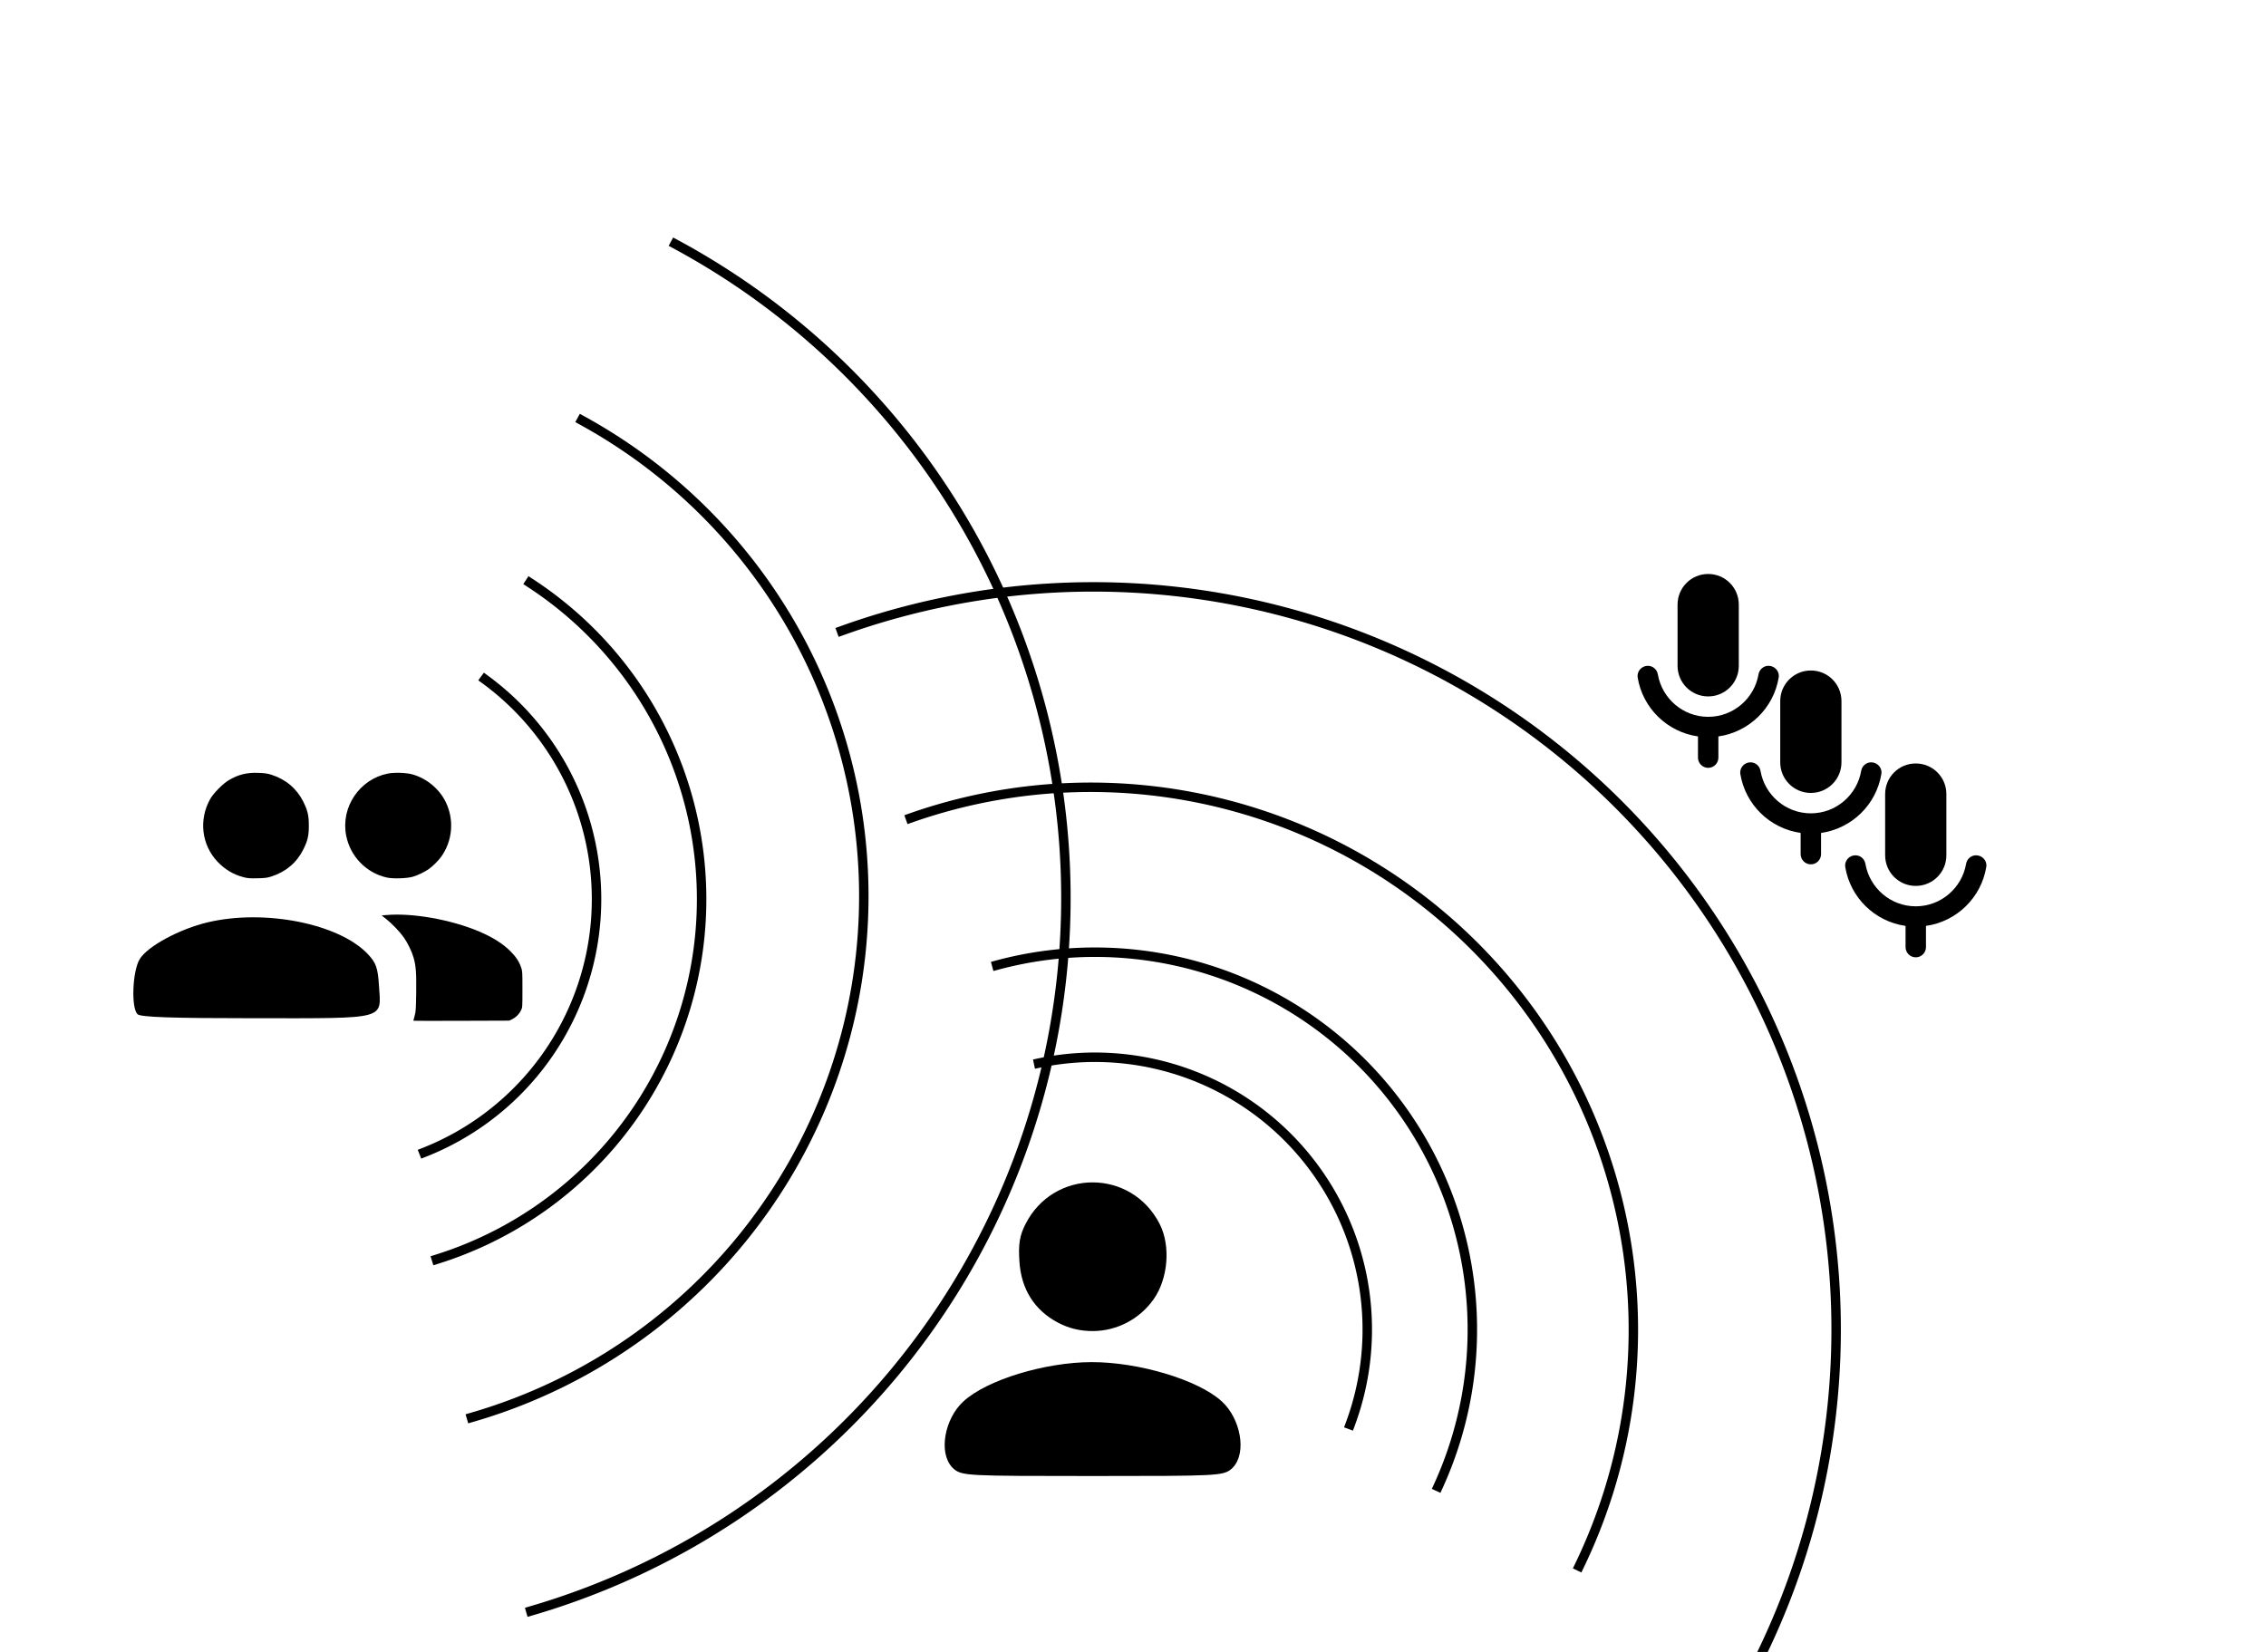 <?xml version="1.0"?>

<!-- Created with Inkscape (http://www.inkscape.org/) --> <svg xmlns:dc="http://purl.org/dc/elements/1.1/" xmlns:cc="http://creativecommons.org/ns#" xmlns:rdf="http://www.w3.org/1999/02/22-rdf-syntax-ns#" xmlns:svg="http://www.w3.org/2000/svg" xmlns="http://www.w3.org/2000/svg" xmlns:sodipodi="http://sodipodi.sourceforge.net/DTD/sodipodi-0.dtd" xmlns:inkscape="http://www.inkscape.org/namespaces/inkscape" width="960" height="700" viewBox="0 0 254 185.208" version="1.1" id="svg8" inkscape:version="0.92.4 5da689c313, 2019-01-14" sodipodi:docname="beamforming_cartoon.svg"> <defs id="defs2"></defs> <sodipodi:namedview id="base" pagecolor="#ffffff" bordercolor="#666666" borderopacity="1.0" inkscape:pageopacity="0.0" inkscape:pageshadow="2" inkscape:zoom="0.98994949" inkscape:cx="365.66353" inkscape:cy="341.55704" inkscape:document-units="px" inkscape:current-layer="g1136" showgrid="false" units="px" inkscape:snap-bbox="true" inkscape:snap-bbox-midpoints="true" inkscape:snap-object-midpoints="true" inkscape:snap-grids="false" inkscape:snap-bbox-edge-midpoints="false" inkscape:window-width="2540" inkscape:window-height="1017" inkscape:window-x="10" inkscape:window-y="613" inkscape:window-maximized="0" inkscape:snap-intersection-paths="true" inkscape:snap-smooth-nodes="true" inkscape:object-paths="true" inkscape:snap-midpoints="true" showguides="false" inkscape:guide-bbox="true"> <inkscape:grid type="xygrid" id="grid1000"></inkscape:grid> <sodipodi:guide position="122.464,36.285" orientation="-226.865,304.305" id="guide1161" inkscape:locked="false"></sodipodi:guide> <sodipodi:guide position="163.713,27.781" orientation="-0.602,0.799" id="guide1163" inkscape:locked="false" inkscape:label="" inkscape:color="rgb(0,0,255)"></sodipodi:guide> <sodipodi:guide position="130.969,78.052" orientation="-0.602,0.799" id="guide1165" inkscape:locked="false" inkscape:label="" inkscape:color="rgb(0,0,255)"></sodipodi:guide> <sodipodi:guide position="130.969,78.052" orientation="-0.799,-0.602" id="guide1167" inkscape:locked="false" inkscape:label="" inkscape:color="rgb(0,0,255)"></sodipodi:guide> </sodipodi:namedview>  <g inkscape:label="Layer 1" inkscape:groupmode="layer" id="layer1" transform="translate(0,-111.792)"> <path id="path919" d="m 12,14 c 1.66,0 3,-1.34 3,-3 V 5 C 15,3.34 13.66,2 12,2 10.34,2 9,3.34 9,5 v 6 c 0,1.66 1.34,3 3,3 z m 5.91,-3 c -0.49,0 -0.9,0.36 -0.98,0.85 C 16.52,14.2 14.47,16 12,16 9.53,16 7.48,14.2 7.07,11.85 6.99,11.36 6.58,11 6.09,11 c -0.61,0 -1.09,0.54 -1,1.14 0.49,3 2.89,5.35 5.91,5.78 V 20 c 0,0.55 0.45,1 1,1 0.55,0 1,-0.45 1,-1 v -2.08 c 3.02,-0.43 5.42,-2.78 5.91,-5.78 0.1,-0.6 -0.39,-1.14 -1,-1.14 z" inkscape:connector-curvature="0" transform="matrix(1.144,0,0,1.144,177.745,173.856)" style="stroke-width:0.231"></path> <path id="path919-3" d="m 12,14 c 1.66,0 3,-1.34 3,-3 V 5 C 15,3.34 13.66,2 12,2 10.34,2 9,3.34 9,5 v 6 c 0,1.66 1.34,3 3,3 z m 5.91,-3 c -0.49,0 -0.9,0.36 -0.98,0.85 C 16.52,14.2 14.47,16 12,16 9.53,16 7.48,14.2 7.07,11.85 6.99,11.36 6.58,11 6.09,11 c -0.61,0 -1.09,0.54 -1,1.14 0.49,3 2.89,5.35 5.91,5.78 V 20 c 0,0.55 0.45,1 1,1 0.55,0 1,-0.45 1,-1 v -2.08 c 3.02,-0.43 5.42,-2.78 5.91,-5.78 0.1,-0.6 -0.39,-1.14 -1,-1.14 z" inkscape:connector-curvature="0" transform="matrix(1.144,0,0,1.144,189.253,184.677)" style="stroke-width:0.231"></path> <path id="path919-6" d="m 12,14 c 1.66,0 3,-1.34 3,-3 V 5 C 15,3.34 13.66,2 12,2 10.34,2 9,3.34 9,5 v 6 c 0,1.66 1.34,3 3,3 z m 5.91,-3 c -0.49,0 -0.9,0.36 -0.98,0.85 C 16.52,14.2 14.47,16 12,16 9.53,16 7.48,14.2 7.07,11.85 6.99,11.36 6.58,11 6.09,11 c -0.61,0 -1.09,0.54 -1,1.14 0.49,3 2.89,5.35 5.91,5.78 V 20 c 0,0.55 0.45,1 1,1 0.55,0 1,-0.45 1,-1 v -2.08 c 3.02,-0.43 5.42,-2.78 5.91,-5.78 0.1,-0.6 -0.39,-1.14 -1,-1.14 z" inkscape:connector-curvature="0" transform="matrix(1.144,0,0,1.144,201.013,195.101)" style="stroke-width:0.231"></path> <g id="g1058" transform="translate(-2.268,49.137)"> <g id="g1021-6" transform="rotate(48.099,180.629,136.158)" style="stroke:#000000;stroke-opacity:1"> <path style="opacity:1;vector-effect:none;fill:none;fill-opacity:1;stroke:#000000;stroke-width:4;stroke-linecap:square;stroke-linejoin:miter;stroke-miterlimit:4;stroke-dasharray:none;stroke-dashoffset:0;stroke-opacity:1;paint-order:markers fill stroke" id="path953-2" transform="matrix(-0.006,-0.265,0.265,-0.006,-41.967,261.306)" sodipodi:type="arc" sodipodi:cx="-8.0812206" sodipodi:cy="558.57861" sodipodi:rx="115.15739" sodipodi:ry="115.15739" sodipodi:start="6.0973908" sodipodi:end="1.950076" d="M 105.094,537.306 A 115.157,115.157 0 0 1 65.101,647.492 115.157,115.157 0 0 1 -50.718,665.552" sodipodi:open="true"></path> <path style="opacity:1;vector-effect:none;fill:none;fill-opacity:1;stroke:#000000;stroke-width:4.695;stroke-linecap:square;stroke-linejoin:miter;stroke-miterlimit:4;stroke-dasharray:none;stroke-dashoffset:0;stroke-opacity:1;paint-order:markers fill stroke" id="path953-7-9" transform="matrix(-0.005,-0.225,0.225,-0.005,-20.094,261.107)" sodipodi:type="arc" sodipodi:cx="-8.0812206" sodipodi:cy="558.57861" sodipodi:rx="270.28714" sodipodi:ry="270.28714" sodipodi:start="5.9667119" sodipodi:end="2.0437458" d="m 248.783,474.461 a 270.287,270.287 0 0 1 -81.265,289.593 270.287,270.287 0 0 1 -298.719,35.142" sodipodi:open="true"></path> <path style="opacity:1;vector-effect:none;fill:none;fill-opacity:1;stroke:#000000;stroke-width:4;stroke-linecap:square;stroke-linejoin:miter;stroke-miterlimit:4;stroke-dasharray:none;stroke-dashoffset:0;stroke-opacity:1;paint-order:markers fill stroke" id="path953-5-1" transform="matrix(-0.006,-0.265,0.265,-0.006,-41.967,261.306)" sodipodi:type="arc" sodipodi:cx="-8.0812206" sodipodi:cy="558.57861" sodipodi:rx="159.59174" sodipodi:ry="159.59174" sodipodi:start="6.0425254" sodipodi:end="2.0227708" d="m 146.911,520.541 a 159.592,159.592 0 0 1 -54.674,162.158 159.592,159.592 0 0 1 -170.019,19.446" sodipodi:open="true"></path> <path style="opacity:1;vector-effect:none;fill:none;fill-opacity:1;stroke:#000000;stroke-width:3.437;stroke-linecap:square;stroke-linejoin:miter;stroke-miterlimit:4;stroke-dasharray:none;stroke-dashoffset:0;stroke-opacity:1;paint-order:markers fill stroke" id="path953-7-5-2" transform="matrix(-0.007,-0.308,0.308,-0.007,-66.183,261.527)" sodipodi:type="arc" sodipodi:cx="-8.0812206" sodipodi:cy="558.57861" sodipodi:rx="270.28714" sodipodi:ry="270.28714" sodipodi:start="5.9600981" sodipodi:end="2.0414226" sodipodi:open="true" d="m 248.221,472.764 a 270.287,270.287 0 0 1 -79.787,290.503 270.287,270.287 0 0 1 -299.076,36.214"></path> </g> <g id="g1136" transform="translate(42.763,-0.401)" style="fill:#000000;fill-opacity:1;stroke:none"> <path transform="matrix(0.378,0,0,0.378,-26.293,165.498)" inkscape:connector-curvature="0" id="path1124" d="M 3.2,29.8 C 1.27,27.87 1.707,16.992 3.857,13.468 6.187,9.646 15.67,4.525 24.093,2.54 c 16.818,-3.964 38.82,0.396 47.361,9.386 2.491,2.622 3.017,4.096 3.355,9.415 C 75.459,31.551 77.55,31 38.129,31 13.229,31 4.086,30.686 3.2,29.8 Z" style="opacity:1;vector-effect:none;fill:#000000;fill-opacity:1;stroke:none;stroke-width:2.8;stroke-linecap:square;stroke-linejoin:miter;stroke-miterlimit:4;stroke-dasharray:none;stroke-dashoffset:0;stroke-opacity:1;paint-order:markers fill stroke"></path> <path transform="matrix(0.067,0,0,0.067,2.153,165.527)" inkscape:connector-curvature="0" id="path1126" d="m 55,178.688 c 0,-0.203 0.976,-3.928 2.17,-8.279 1.948,-7.103 2.212,-11.011 2.589,-38.301 C 60.221,98.633 59.357,86.969 55.388,73.108 52.394,62.651 45.594,48.584 38.982,39.168 32.494,29.929 18.971,15.817 9.539,8.442 L 1.941,2.5 8.72,1.874 C 52.836,-2.198 117.936,9.275 165.503,29.504 187.621,38.91 204.47,49.534 217.04,62 c 9.353,9.276 14.511,16.961 18.122,27 2.257,6.276 2.338,7.551 2.338,37 0,30.382 -0.009,30.519 -2.458,35.458 -3.128,6.309 -8.354,11.536 -14.619,14.619 L 215.5,178.5 135.25,178.779 C 91.112,178.932 55,178.891 55,178.688 Z" style="opacity:1;vector-effect:none;fill:#000000;fill-opacity:1;stroke:none;stroke-width:0;stroke-linecap:butt;stroke-linejoin:miter;stroke-miterlimit:4;stroke-dasharray:none;stroke-dashoffset:0;stroke-opacity:1;paint-order:markers fill stroke"></path> <path transform="matrix(0.067,0,0,0.067,-1.923,149.624)" inkscape:connector-curvature="0" id="path1128" d="M 71.5,176.4 C 37.094,168.751 10.257,141.057 3.435,106.162 -5.813,58.862 25.561,12.034 72.919,2.454 84.196,0.172 104.294,0.879 114.821,3.927 138.305,10.726 159.035,27.928 169.742,49.5 c 14.707,29.632 11.917,65.06 -7.246,92 -4.84,6.804 -14.817,16.632 -21.496,21.176 -7.08,4.816 -18.196,10.085 -26.179,12.41 -9.887,2.879 -33.112,3.584 -43.321,1.314 z" style="opacity:1;vector-effect:none;fill:#000000;fill-opacity:1;stroke:none;stroke-width:15.839;stroke-linecap:square;stroke-linejoin:miter;stroke-miterlimit:4;stroke-dasharray:none;stroke-dashoffset:0;stroke-opacity:1;paint-order:markers fill stroke"></path> <path transform="matrix(0.067,0,0,0.067,-17.892,149.624)" inkscape:connector-curvature="0" id="path1130" d="M 70.803,176.021 C 53.438,171.619 38.99,163.056 26.382,149.697 -0.191,121.541 -5.04,79.525 14.299,45 19.753,35.263 35.664,19.156 45.5,13.414 61.916,3.83 75.611,0.493 95.419,1.251 105.973,1.654 110.142,2.277 117,4.477 140.874,12.133 159.236,27.715 170.059,49.5 c 7.362,14.82 9.254,22.997 9.254,40 0,17.003 -1.892,25.18 -9.254,40 -10.818,21.775 -29.13,37.32 -53.059,45.039 -7.389,2.384 -10.461,2.787 -23.5,3.088 -12.39,0.286 -16.339,0.006 -22.697,-1.606 z" style="opacity:1;vector-effect:none;fill:#000000;fill-opacity:1;stroke:none;stroke-width:15.839;stroke-linecap:square;stroke-linejoin:miter;stroke-miterlimit:4;stroke-dasharray:none;stroke-dashoffset:0;stroke-opacity:1;paint-order:markers fill stroke"></path> </g> </g> <g id="g917" transform="matrix(2.013,0,0,2.013,98.309,236.559)" style="stroke:none;stroke-width:0.131;stroke-opacity:1"> <path id="path903" d="M 0,0 H 24 V 24 H 0 Z" inkscape:connector-curvature="0" style="fill:none;stroke:none;stroke-width:0.131;stroke-opacity:1"></path> <path id="path905" d="m 12,12 c 2.21,0 4,-1.79 4,-4 C 16,5.79 14.21,4 12,4 9.79,4 8,5.79 8,8 c 0,2.21 1.79,4 4,4 z m 0,2 c -2.67,0 -8,1.34 -8,4 v 1 c 0,0.55 0.45,1 1,1 h 14 c 0.55,0 1,-0.45 1,-1 v -1 c 0,-2.66 -5.33,-4 -8,-4 z" inkscape:connector-curvature="0" style="stroke:none;stroke-width:0.131;stroke-opacity:1"></path> </g> <g style="stroke:#000000;stroke-opacity:1" id="g1021" transform="translate(16.631,0.756)"> <path sodipodi:open="true" d="M 105.094,537.306 A 115.157,115.157 0 0 1 65.101,647.492 115.157,115.157 0 0 1 -50.718,665.552" sodipodi:end="1.950076" sodipodi:start="6.0973908" sodipodi:ry="115.15739" sodipodi:rx="115.15739" sodipodi:cy="558.57861" sodipodi:cx="-8.0812206" sodipodi:type="arc" transform="matrix(-0.006,-0.265,0.265,-0.006,-41.967,261.306)" id="path953" style="opacity:1;vector-effect:none;fill:none;fill-opacity:1;stroke:#000000;stroke-width:4;stroke-linecap:square;stroke-linejoin:miter;stroke-miterlimit:4;stroke-dasharray:none;stroke-dashoffset:0;stroke-opacity:1;paint-order:markers fill stroke"></path> <path sodipodi:open="true" d="m 248.783,474.461 a 270.287,270.287 0 0 1 -81.265,289.593 270.287,270.287 0 0 1 -298.719,35.142" sodipodi:end="2.0437458" sodipodi:start="5.9667119" sodipodi:ry="270.28714" sodipodi:rx="270.28714" sodipodi:cy="558.57861" sodipodi:cx="-8.0812206" sodipodi:type="arc" transform="matrix(-0.005,-0.225,0.225,-0.005,-20.094,261.107)" id="path953-7" style="opacity:1;vector-effect:none;fill:none;fill-opacity:1;stroke:#000000;stroke-width:4.695;stroke-linecap:square;stroke-linejoin:miter;stroke-miterlimit:4;stroke-dasharray:none;stroke-dashoffset:0;stroke-opacity:1;paint-order:markers fill stroke"></path> <path sodipodi:open="true" d="m 146.911,520.541 a 159.592,159.592 0 0 1 -54.674,162.158 159.592,159.592 0 0 1 -170.019,19.446" sodipodi:end="2.0227708" sodipodi:start="6.0425254" sodipodi:ry="159.59174" sodipodi:rx="159.59174" sodipodi:cy="558.57861" sodipodi:cx="-8.0812206" sodipodi:type="arc" transform="matrix(-0.006,-0.265,0.265,-0.006,-41.967,261.306)" id="path953-5" style="opacity:1;vector-effect:none;fill:none;fill-opacity:1;stroke:#000000;stroke-width:4;stroke-linecap:square;stroke-linejoin:miter;stroke-miterlimit:4;stroke-dasharray:none;stroke-dashoffset:0;stroke-opacity:1;paint-order:markers fill stroke"></path> <path d="m 248.221,472.764 a 270.287,270.287 0 0 1 -79.787,290.503 270.287,270.287 0 0 1 -299.076,36.214" sodipodi:open="true" sodipodi:end="2.0414226" sodipodi:start="5.9600981" sodipodi:ry="270.28714" sodipodi:rx="270.28714" sodipodi:cy="558.57861" sodipodi:cx="-8.0812206" sodipodi:type="arc" transform="matrix(-0.007,-0.308,0.308,-0.007,-66.183,261.527)" id="path953-7-5" style="opacity:1;vector-effect:none;fill:none;fill-opacity:1;stroke:#000000;stroke-width:3.437;stroke-linecap:square;stroke-linejoin:miter;stroke-miterlimit:4;stroke-dasharray:none;stroke-dashoffset:0;stroke-opacity:1;paint-order:markers fill stroke"></path> </g> <path transform="matrix(0.378,0,0,0.378,105.652,264.653)" inkscape:connector-curvature="0" id="path1089" d="M 4,30 C 0.348,26.348 1.993,17.028 7.121,12.313 13.784,6.187 30.646,1.048 44.185,1.017 57.869,0.986 75.212,6.183 81.879,12.313 87.007,17.028 88.652,26.348 85,30 83.069,31.931 81.667,32 44.5,32 7.333,32 5.931,31.931 4,30 Z" style="opacity:1;vector-effect:none;fill:#000000;fill-opacity:1;stroke:#000000;stroke-width:2.8;stroke-linecap:square;stroke-linejoin:miter;stroke-miterlimit:4;stroke-dasharray:none;stroke-dashoffset:0;stroke-opacity:1;paint-order:markers fill stroke"></path> <path transform="matrix(0.378,0,0,0.378,113.967,244.243)" inkscape:connector-curvature="0" id="path1091" d="M 12.907,40.673 C 6.328,37.2 2.685,31.412 2.19,23.647 1.873,18.672 2.228,16.473 3.865,13.264 11.73,-2.152 33.27,-2.152 41.135,13.264 44.201,19.274 43.462,28.463 39.454,34.153 35.549,39.696 29.218,43 22.5,43 19.001,43 15.881,42.243 12.907,40.673 Z" style="opacity:1;vector-effect:none;fill:#000000;fill-opacity:1;stroke:#000000;stroke-width:2.8;stroke-linecap:square;stroke-linejoin:miter;stroke-miterlimit:4;stroke-dasharray:none;stroke-dashoffset:0;stroke-opacity:1;paint-order:markers fill stroke"></path> </g>
</svg>
